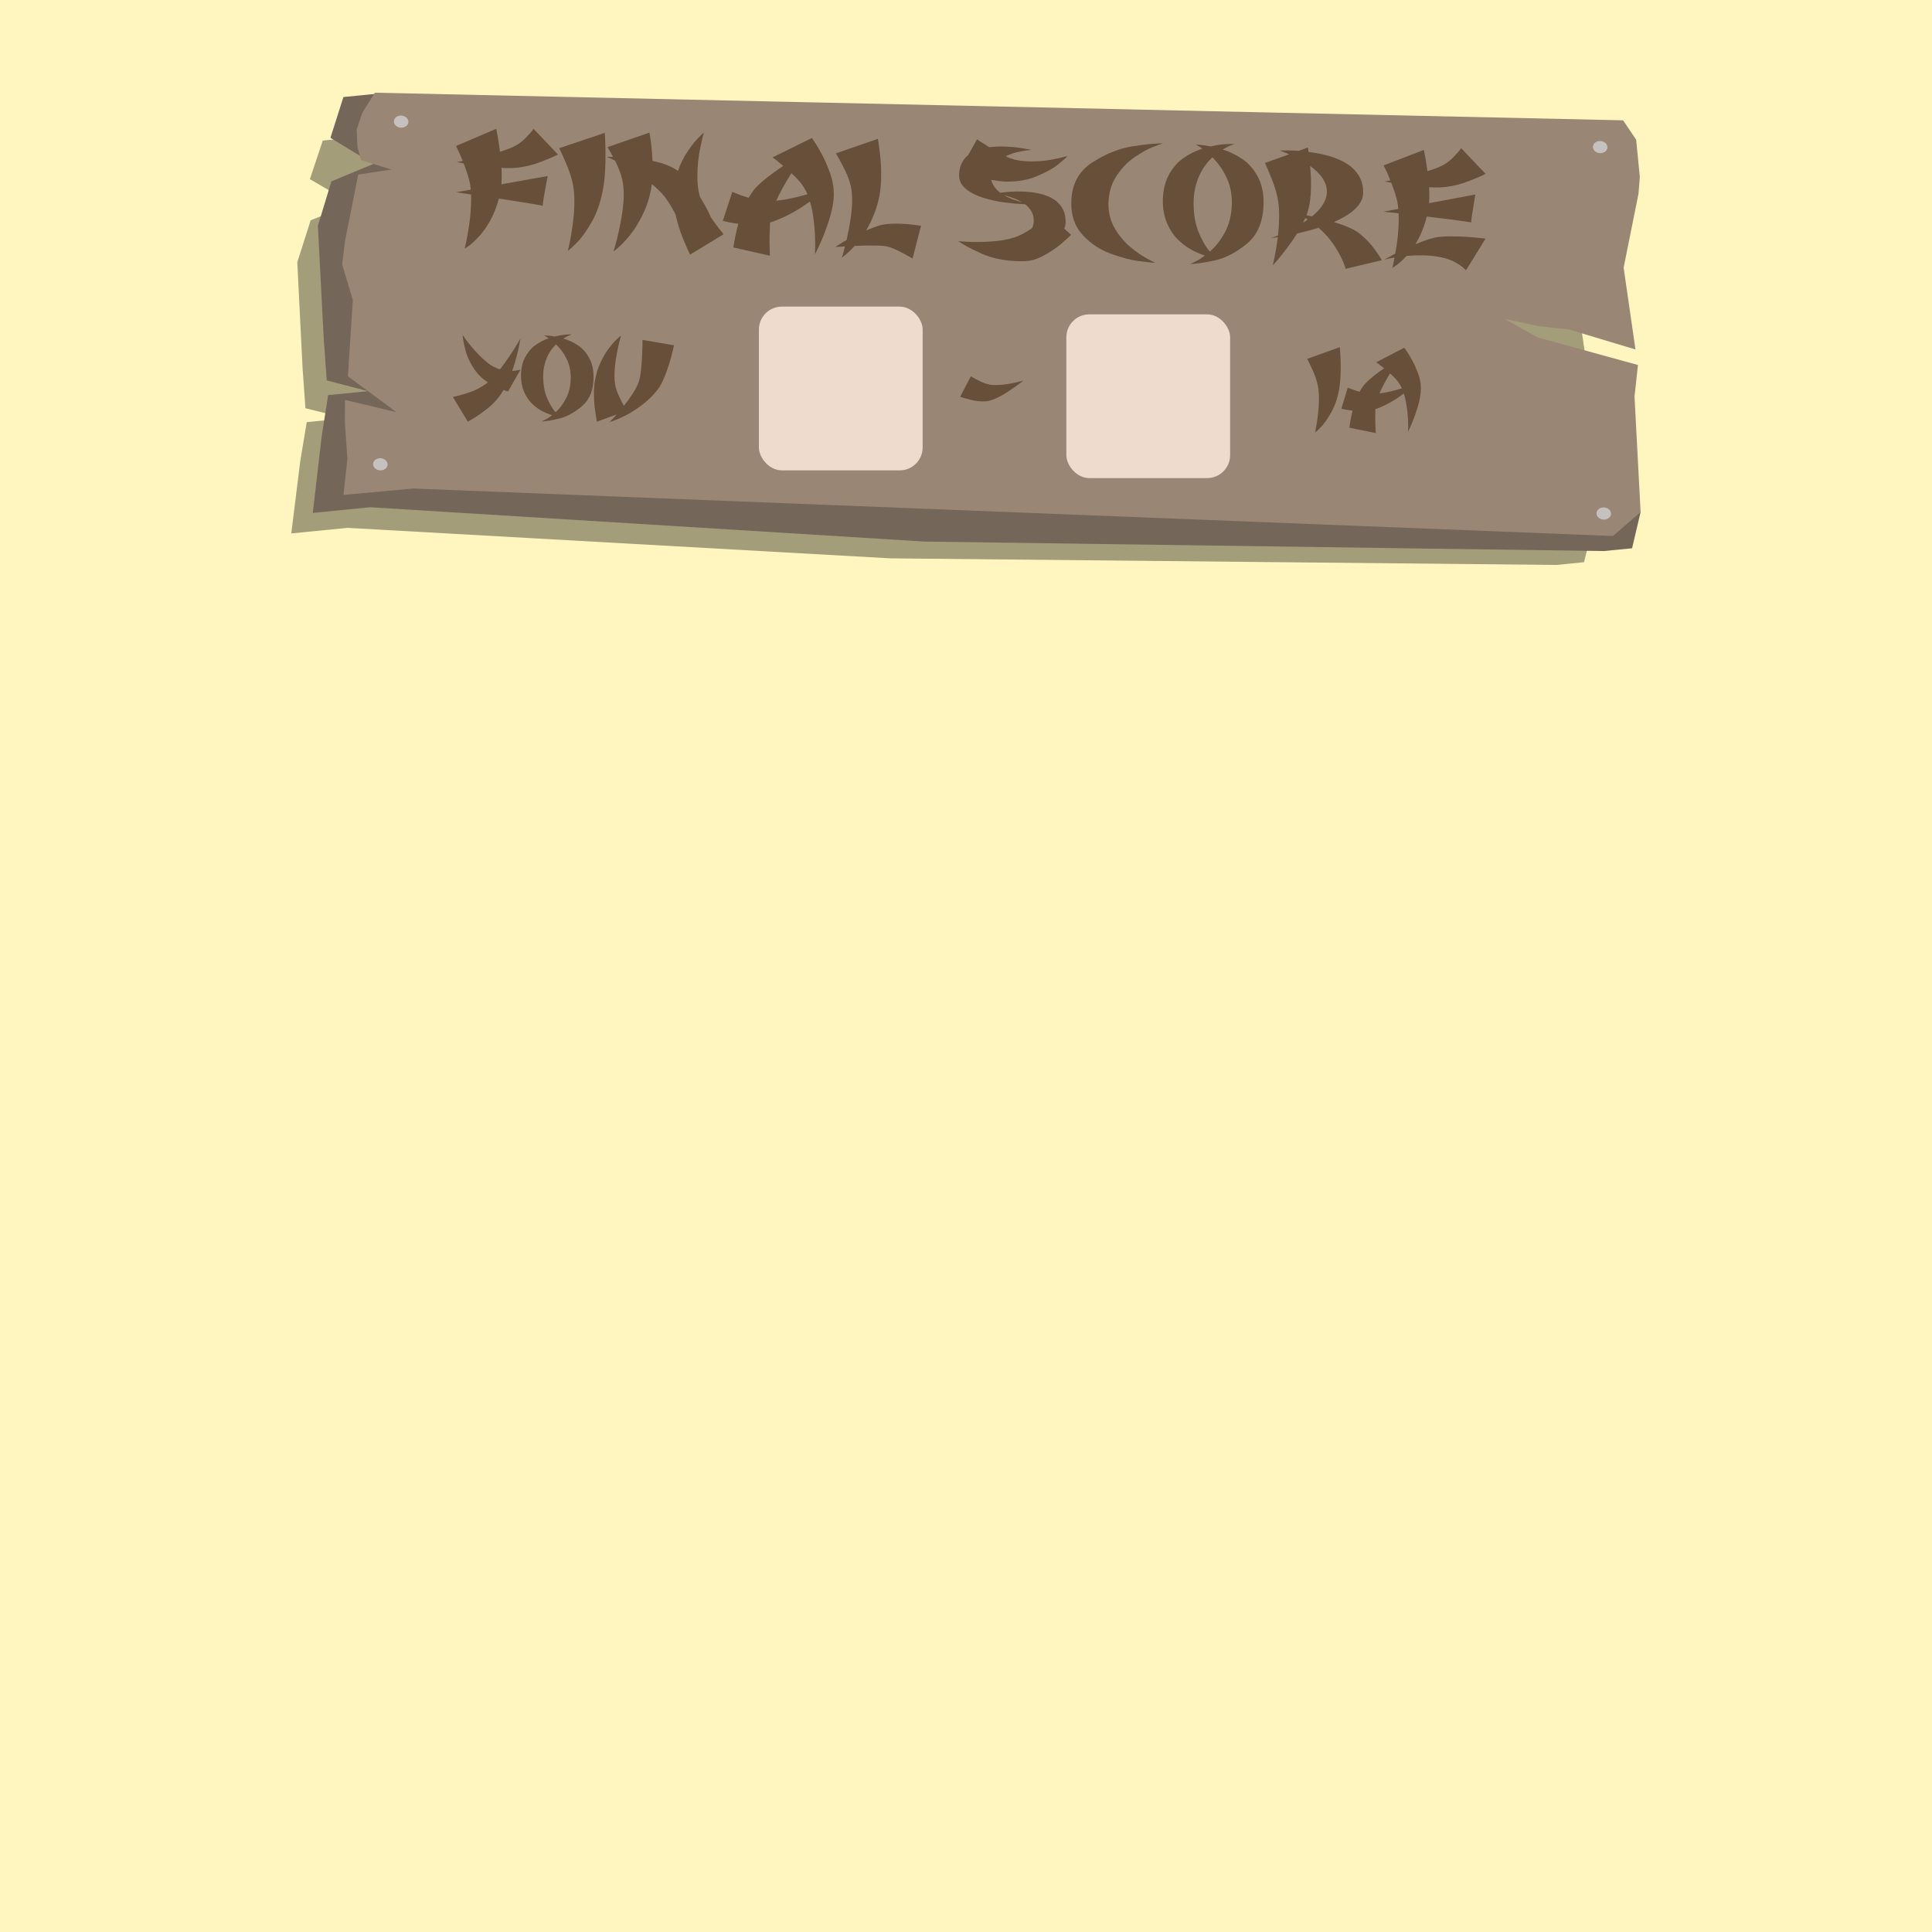 <?xml version="1.0" encoding="UTF-8"?>
<svg id="Calque_1" data-name="Calque 1" xmlns="http://www.w3.org/2000/svg" viewBox="0 0 2000 2000">
  <defs>
    <style>
      .cls-1 {
        fill: #000;
      }

      .cls-1, .cls-2, .cls-3, .cls-4, .cls-5, .cls-6, .cls-7 {
        stroke-width: 0px;
      }

      .cls-2 {
        fill: #c4c1bf;
      }

      .cls-3 {
        fill: #684f3a;
      }

      .cls-4 {
        fill: #998675;
      }

      .cls-5 {
        fill: #efdbce;
      }

      .cls-8 {
        opacity: .36;
      }

      .cls-6 {
        fill: #fff6bf;
      }

      .cls-7 {
        fill: #75665a;
      }
    </style>
  </defs>
  <rect class="cls-6" x="-.9" y="-1.14" width="2001.7" height="2001.7"/>
  <g id="Score">
    <g class="cls-8">
      <polygon class="cls-1" points="364.25 210.84 351.73 207.16 350.53 202.81 364.25 210.84"/>
      <polygon class="cls-1" points="1647.61 235.27 1632.25 307.7 1643.95 387.64 1576.67 368.35 1545.75 365.19 1511.31 358.21 1544.69 376.19 1646.45 402.82 1642.82 433.63 1648.38 542.42 1648.58 546.55 1639.79 582 1611.22 584.83 921.73 578 359.76 546.43 301.55 552.19 310.81 477.53 317.53 437 358.04 433 316.16 422.61 313.15 379.85 307.76 271.43 321.6 228.04 364.25 210.84 350.53 202.81 320.8 185.45 334.11 145.53 365.18 142.45 366.03 141.15 1632.23 163.66 1645.42 182.57 1648.98 219.02 1647.61 235.27"/>
    </g>
    <polygon class="cls-7" points="1698.35 530.06 1689.52 567.57 1660.36 570.45 956.77 560.61 383.19 525.08 323.81 530.96 332.97 451.94 339.67 409.03 381.01 404.94 338.22 393.79 335 348.5 329.08 233.68 343.05 187.78 386.51 169.73 342.06 142.69 355.5 100.45 395.4 96.5 1698.35 530.06"/>
    <polygon class="cls-4" points="1680.23 124.56 388.06 95.95 375.14 116.54 369.26 133.98 370.03 152.23 373.72 165.78 405.15 175.49 370.83 180.72 357.3 248.75 354.17 273.59 365.23 310.6 360.16 389.5 410.36 426.67 357.1 413.99 357.05 438.05 359.66 474.92 355.56 512.31 428 505.72 1669.75 554.87 1698.35 530.06 1698.12 525.69 1692.05 410.46 1695.62 377.84 1591.69 349.27 1557.56 330.12 1592.74 337.63 1624.3 341.1 1693.03 361.77 1680.78 277.08 1696.18 200.44 1697.53 183.22 1693.75 144.62 1680.23 124.56"/>
    <rect class="cls-5" x="785.61" y="317.41" width="169.52" height="169.52" rx="23.76" ry="23.76"/>
    <rect class="cls-5" x="1103.89" y="325.41" width="169.52" height="169.52" rx="23.76" ry="23.76"/>
    <g>
      <path class="cls-3" d="M517.54,157.17c4.56-1.63,7.51-2.67,8.84-3.1,6.82-2.5,12.45-5.97,16.89-10.41,4.44-4.43,7.45-7.88,9.03-10.34l25.31,26.62c-3.55,1.86-9.26,4.32-17.13,7.39-7.87,3.07-15.89,5.12-24.05,6.17-3.82.43-7.74.6-11.76.52-2.49-.05-4.35-.14-5.56-.27.23,3.72.3,7.41.23,11.07-.06,2.75-.15,4.73-.28,5.95l47.94-8.54c-.4,1.98-.91,4.6-1.54,7.87-.63,3.27-1.41,7.65-2.33,13.15-.93,5.5-1.4,8.78-1.43,9.85,0-.2-4.53-1.06-13.6-2.57-9.07-1.51-19.65-3.16-31.71-4.93-2.21,8.55-5.23,16.21-9.06,22.97-3.83,6.76-7.68,12.21-11.56,16.35-3.88,4.14-7.03,7.1-9.46,8.88-2.43,1.78-4.18,2.96-5.26,3.55.44-1.82,1.13-5,2.07-9.53.93-4.53,1.89-10.38,2.88-17.53.99-7.15,1.56-14.24,1.7-21.25.04-1.73.05-3.13.05-4.2,0-1.07-.02-2.21-.04-3.43-3.09-.52-5.69-.95-7.79-1.27-2.1-.32-3.84-.58-5.21-.76s-2.28-.3-2.74-.36l15.39-2.66c-.17-1.83-.52-4.28-1.07-7.35-.78-4.14-2.88-10.79-6.3-19.97-1.67-.29-3.03-.52-4.07-.7-1.04-.17-1.78-.29-2.21-.35-.43-.06-.75-.12-.95-.17.51.01,2.6-.38,6.28-1.17-1.45-3.59-2.83-6.79-4.15-9.59-1.31-2.8-2.27-4.76-2.85-5.9l41.65-17.83c.37,1.74.97,4.9,1.79,9.5.82,4.59,1.51,9.37,2.07,14.31Z"/>
      <path class="cls-3" d="M593.13,191.25c-1.19-6.38-3.39-13.35-6.58-20.89-3.2-7.54-5.75-13.19-7.66-16.95l47.18-15.88c.08.97.2,3.04.37,6.22.16,3.18.28,6.79.35,10.81.07,4.02.06,8.04-.02,12.05-.26,12.61-1.22,22.92-2.86,30.92-2.45,12.67-6.34,23.59-11.67,32.76-5.33,9.17-10.2,15.99-14.62,20.45-4.42,4.46-7.66,7.41-9.72,8.84.44-1.82,1.13-5,2.07-9.53.93-4.53,1.9-10.38,2.88-17.53.99-7.15,1.56-14.24,1.7-21.25.16-7.88-.31-14.55-1.41-20.02Z"/>
      <path class="cls-3" d="M699.31,221.93c-4.74-9.3-9.37-16.45-13.9-21.42-3.43-3.73-6.98-7.04-10.63-9.91-.13,1.27-.42,3.2-.88,5.78-1.88,9.63-4.88,18.52-8.99,26.67-4.11,8.16-8.3,14.85-12.55,20.07-4.26,5.23-7.87,9.17-10.85,11.83-2.98,2.66-5.12,4.43-6.41,5.32.76-2.32,1.89-6.32,3.38-11.99,1.49-5.67,3.03-12.84,4.61-21.53,1.58-8.69,2.45-16.77,2.6-24.25.08-3.92-.16-8.04-.73-12.38-.53-3.67-1.56-7.61-3.07-11.81-1.52-4.2-3.23-8.18-5.13-11.93-2.21-1.16-4.05-2.05-5.51-2.67-1.46-.62-2.47-1.03-3.03-1.25.41-.04.98-.07,1.72-.08.74,0,2.3,0,4.69.06-1.08-2.06-2.19-4.09-3.34-6.1-1.15-2.01-1.95-3.35-2.4-4.02l43.42-15.04c.18.97.49,2.77.92,5.4.43,2.63.86,6.15,1.31,10.56s.74,8.85.9,13.33c11.14,2.27,19.95,5.73,26.41,10.39,2.49-7.22,5.73-13.81,9.72-19.75,3.99-5.95,7.49-10.49,10.51-13.63,3.02-3.14,5.2-5.26,6.54-6.35-1.04,3.54-2.37,9.34-3.99,17.39-1.62,8.05-2.52,16.58-2.71,25.58-.19,9.36.78,17.39,2.93,24.09,4.63,7.37,8.32,14.26,11.09,20.68,3.06,4.44,5.74,8.14,8.05,11.12,2.3,2.97,4,5.11,5.09,6.4l-34.7,21.1c-1.76-3.44-4.24-9.08-7.43-16.9-3.19-7.82-5.74-16.08-7.65-24.77Z"/>
      <path class="cls-3" d="M797.1,230.38c-.06,2.85-.12,5.22-.19,7.13-.07,1.91-.15,4-.25,6.29-.07,3.41-.05,7.34.06,11.79.11,4.45.2,7.49.27,9.12l-37.82-8.57c.24-1.88.79-5.04,1.65-9.5.86-4.46,2-9.45,3.44-14.96-3.6-.48-6.88-1.03-9.85-1.65-2.96-.62-5.03-1.07-6.19-1.35l9.86-30.09c1.21.53,3.4,1.42,6.58,2.65,3.18,1.24,6.61,2.4,10.3,3.5,1.95-3.27,3.79-6,5.51-8.2,5.38-6.6,15.49-14.86,30.35-24.78-2.4-2.08-4.64-3.94-6.71-5.56-2.08-1.62-3.54-2.72-4.4-3.3l40.78-20.06c.84,1.19,2.17,3.17,4,5.96,1.82,2.79,4.09,6.78,6.81,11.97,2.71,5.19,5.23,10.94,7.54,17.25,2.31,6.3,3.69,12.28,4.13,17.94.16,2.24.22,3.95.2,5.12-.17,7.98-1.71,16.57-4.62,25.77-2.91,9.2-5.8,16.96-8.65,23.28-2.85,6.33-4.97,10.8-6.35,13.41.1,0,.19-1.77.26-5.33.09-4.37.03-9.37-.18-15-.21-5.62-.75-11.54-1.61-17.74-.86-6.2-2.06-11.83-3.58-16.9-3.41,2.52-7.25,5.13-11.53,7.81-4.28,2.68-8.99,5.26-14.12,7.72-5.14,2.46-10.37,4.55-15.7,6.27ZM835.86,201.12c-.87-2.15-2-4.36-3.37-6.63-2.5-4.38-6.93-9.45-13.26-15.23-7.16,11.6-12.4,21.13-15.7,28.59,9.18-.98,19.96-3.22,32.34-6.73Z"/>
      <path class="cls-3" d="M896.66,238.55c4.52-1.94,8.7-3.53,12.54-4.77,4.92-1.68,11.83-2.42,20.72-2.24,5.08.11,9.81.42,14.17.94,4.36.52,7.48.96,9.36,1.3l-8.79,33.85c-3.42-2.11-8.31-4.75-14.67-7.94-6.37-3.18-11.61-4.92-15.72-5.21-1.32-.13-3.5-.23-6.56-.29-7.47-.16-15.13-.04-22.97.36-3.28,3.59-6.06,6.35-8.34,8.26-2.28,1.91-3.91,3.21-4.89,3.9.27-.76.75-2.35,1.44-4.78.69-2.43,1.28-4.7,1.78-6.83-3.01.19-4.89.31-5.65.34-.76.04-1.6.08-2.52.14-.92.06-1.53.08-1.83.08.72-.49,2.26-1.49,4.6-2.99,2.34-1.5,4.7-2.92,7.07-4.24,3.58-15.69,5.48-28.83,5.7-39.41.09-4.32-.13-8.45-.66-12.38-.88-6.48-3.22-13.5-7-21.05-3.78-7.56-6.83-13.16-9.15-16.82l43.5-15.04c.64,3.42,1.4,8.99,2.28,16.72.88,7.72,1.23,15.88,1.05,24.48-.13,6.36-.71,12.35-1.75,17.97-2.45,12.31-7.02,24.19-13.71,35.65Z"/>
      <path class="cls-3" d="M1041.1,161.68c.25.11.47.21.64.32.18.11.46.26.87.48,6.15,2.88,13.77,4.41,22.87,4.6,8.29.17,16.15-.46,23.58-1.91s12.79-2.67,16.06-3.67c-1.77,2-5.15,5.01-10.14,9.01-4.99,4-12.26,7.98-21.8,11.94-9.54,3.96-20.27,5.81-32.16,5.56-4.02-.19-8.96-.8-14.84-1.84,1.12,5.03,4.2,9.5,9.26,13.4,7.04-1.02,14.25-1.46,21.62-1.3,6.1.13,11.8.7,17.09,1.73,5.29,1.03,10.15,2.71,14.58,5.07,4.43,2.35,7.96,5.63,10.59,9.82,2.63,4.2,3.89,9.34,3.76,15.43-.05,2.24-.5,4.36-1.35,6.37l7.04,6.39c-1.87,1.95-5.11,4.92-9.72,8.9-4.61,3.98-10.47,7.99-17.57,12.02-7.1,4.03-13.99,6.16-20.66,6.38-1.32.07-3.31.08-5.95.03-15-.31-28.11-3.02-39.32-8.13-11.21-5.11-19.05-9.32-23.5-12.63,1.02.12,3.24.28,6.67.48,3.43.2,6.11.32,8.04.36,9,.19,17.81-.2,26.42-1.16,8.62-.96,16.03-2.85,22.25-5.67,3.85-1.75,8.18-4.25,12.97-7.5,1.12-2.36,1.7-4.86,1.76-7.5.14-6.65-2.82-12.37-8.88-17.17-7.42-.36-14.73-1.02-21.93-1.98-7.2-.96-14.43-2.58-21.68-4.84-7.25-2.26-13.23-5.34-17.93-9.22-4.7-3.89-6.99-8.65-6.87-14.3.1-4.63.97-8.66,2.62-12.12,1.65-3.45,3.89-6.26,6.74-8.44l9.19-16.37c-.2,0,4.01,2.73,12.65,8.2,4.59-.62,9.45-.87,14.59-.76,6.41.13,12.27.63,17.6,1.47,5.32.85,9.12,1.55,11.4,2.11-2.44.1-6.21.61-11.29,1.52-5.08.91-10.16,2.56-15.25,4.95ZM1039.26,202.08c5.28,3.06,11.53,5.46,18.77,7.18-4.67-2.79-10.93-5.19-18.77-7.18Z"/>
      <path class="cls-3" d="M1147.43,210.9c-.05,9.51,2.18,18.06,6.67,25.66s9.77,13.91,15.82,18.95c6.05,5.04,11.38,8.82,15.98,11.36s7.91,4.23,9.93,5.09c-3.66-.08-9.57-.67-17.74-1.78-8.17-1.11-17.74-3.69-28.72-7.73-10.98-4.04-20.52-10.45-28.63-19.21-8.11-8.76-12.02-20.11-11.73-34.05.38-18.25,7.59-31.91,21.65-40.98,14.05-9.07,28.08-14.66,42.09-16.79,14.01-2.12,24.44-3.14,31.31-3.05-2.3.61-6.08,1.99-11.34,4.11-5.26,2.13-11.4,5.6-18.42,10.41-7.02,4.81-13.19,11.25-18.52,19.3s-8.11,17.62-8.34,28.71Z"/>
      <path class="cls-3" d="M1244.75,153.87c-1.81-1.21-3.26-2.14-4.37-2.8-1.11-.66-1.88-1.12-2.34-1.38,1.58.03,3.71.19,6.4.48,2.69.29,5.66.77,8.9,1.44,5.06-1.22,9.67-1.97,13.82-2.27,4.15-.29,7.8-.41,10.96-.34-.87.24-2.5.85-4.88,1.84s-4.87,2.3-7.45,3.93c7.68,2.45,14.68,5.9,21,10.36,6.32,4.46,11.49,10.55,15.53,18.29,4.03,7.74,5.94,17,5.72,27.78-.38,18.3-6.21,32.06-17.49,41.26-11.28,9.2-22.53,14.97-33.74,17.3-11.21,2.33-19.57,3.52-25.06,3.56,1.23-.43,3.23-1.33,6.01-2.7,2.78-1.37,5.95-3.39,9.51-6.06-5.15-1.74-10.08-3.91-14.78-6.53-4.7-2.62-9.28-6.18-13.74-10.7-4.46-4.52-8.08-10.13-10.87-16.82-2.79-6.7-4.16-14.39-4.13-23.09.21-10.27,2.28-19.04,6.19-26.31,3.92-7.27,8.88-13.04,14.9-17.32,6.01-4.27,12.66-7.58,19.93-9.92ZM1255.02,162.86c-3.42,3.18-6.57,6.98-9.43,11.4-2.87,4.42-5.21,9.54-7.04,15.38-1.83,5.84-2.81,12.29-2.96,19.36-.09,11.8,1.5,21.89,4.79,30.28,3.28,8.38,7.28,15.45,12,21.19,6.42-5.56,11.78-12.5,16.08-20.8,4.29-8.3,6.56-18.02,6.79-29.16.06-10.12-1.84-19.16-5.69-27.13-3.85-7.96-8.7-14.8-14.53-20.52Z"/>
      <path class="cls-3" d="M1354.63,157.3c7.25.86,14.13,2.2,20.63,4.02,6.5,1.81,12.49,4.33,17.96,7.55,5.48,3.22,9.87,7.42,13.17,12.6,3.3,5.18,4.88,11.31,4.73,18.37-.23,11.24-10.34,21.25-30.31,30.04,12.59,3.77,21.46,7.75,26.61,11.92,6.4,5.27,11.52,10.57,15.35,15.89,3.83,5.32,6.38,9.21,7.65,11.68l-37.5,8.91c-.14-.67-.49-1.89-1.07-3.68-.57-1.79-1.74-4.49-3.49-8.09-1.76-3.6-4.04-7.59-6.85-11.97-4.64-7.01-10.13-13.26-16.47-18.73-7.88,2.38-15.33,4.36-22.33,5.94-3.21,5.17-6.71,10.25-10.5,15.23-3.79,4.98-6.91,8.91-9.37,11.79-2.45,2.87-4.2,4.88-5.24,6.03.5-2.18,1.27-5.86,2.29-11.05,1.02-5.19,1.99-11.26,2.9-18.21-2.76.4-4.55.66-5.39.76-.84.11-1.49.21-1.95.3.05,0,2.56-.94,7.54-2.82.64-6.19,1.01-12.06,1.13-17.6.16-7.68-.26-14.25-1.27-19.71-1.09-6.13-3.15-13.02-6.17-20.69-3.02-7.67-5.41-13.38-7.16-17.12l25.06-8.94c-2.52-1.12-4.61-1.99-6.28-2.61-1.67-.62-2.83-1.04-3.48-1.26.66-.04,1.87-.08,3.63-.12s3.93-.03,6.52.02c1.93.04,3.58.09,4.96.14,1.37.05,2.9.12,4.57.21l9.46-3.39s.27,1.53.67,4.59ZM1353.78,227.25c-1.21-.64-2.09-1.11-2.64-1.43-.27.61-1.01,2.19-2.24,4.76,2.06-1.23,3.68-2.34,4.88-3.33ZM1358.12,224.06c9.99-8.18,15.15-16.52,15.48-25.01.2-9.76-5.58-18.83-17.36-27.22.37,4.13.63,8,.79,11.61.15,3.62.19,7.2.12,10.76-.18,8.85-1.08,16.28-2.68,22.3-.44,1.72-1.1,3.84-1.96,6.37,3.09.62,4.96,1.02,5.62,1.19Z"/>
      <path class="cls-3" d="M1479.35,210.34l47.95-8.99c-.29,1.82-.77,4.7-1.44,8.63-.67,3.93-1.31,7.9-1.93,11.9-.62,4.01-.94,6.82-.98,8.45,0-.15-2.51-.59-7.53-1.3-5.02-.71-10.15-1.39-15.37-2.04-5.23-.64-12.91-1.58-23.06-2.81-2.66,10.68-6.6,20.24-11.81,28.67,10.88-4.61,19.4-7.17,25.57-7.71,4.33-.42,9.75-.56,16.26-.42,5.44.11,10.19.33,14.26.64,4.06.31,7.56.64,10.51.98,2.94.34,4.95.57,6.01.7l-20.22,32.85c-.59-.73-1.83-1.89-3.7-3.51-1.87-1.61-4.72-3.43-8.55-5.44-3.82-2.01-8.29-3.53-13.41-4.55-3.39-.73-6.55-1.24-9.47-1.53-2.92-.29-6.26-.47-10.02-.55-4.22-.09-9.64.1-16.26.58-3.23,3.49-6.22,6.29-8.99,8.4-2.77,2.11-4.71,3.48-5.85,4.11.22-.71.57-2.12,1.04-4.25.48-2.13.89-4.28,1.24-6.46-3.06.44-5.41.85-7.04,1.23-1.64.37-2.79.66-3.45.84-.15,0,3.58-2.06,11.19-6.18,2.22-11.3,3.44-22.46,3.67-33.49.04-1.83,0-4.58-.13-8.24-2.94-.32-5.59-.61-7.95-.89-2.36-.28-4.11-.48-5.25-.61-1.14-.12-1.94-.22-2.4-.28l15.39-2.81c-.17-1.53-.53-3.93-1.07-7.19-.78-4.14-2.88-10.79-6.3-19.97-1.67-.29-3.03-.52-4.07-.7-1.04-.17-1.77-.29-2.21-.35-.43-.06-.75-.12-.95-.17.51,0,2.6-.38,6.28-1.17-1.45-3.59-2.83-6.79-4.15-9.59-1.31-2.8-2.27-4.76-2.85-5.9l41.61-16c.37,1.58.93,4.32,1.66,8.2.73,3.88,1.43,8.47,2.08,13.78,2.51-.71,5.5-1.74,8.99-3.09,6.82-2.5,12.45-5.97,16.89-10.41,4.44-4.43,7.45-7.88,9.03-10.34l25.31,26.62c-3.55,1.86-9.26,4.32-17.13,7.39-7.87,3.07-15.89,5.12-24.05,6.17-3.82.43-7.74.6-11.76.52-2.49-.05-4.35-.14-5.56-.27.23,3.72.3,7.48.22,11.3-.05,2.39-.14,4.14-.26,5.26Z"/>
    </g>
    <g>
      <path class="cls-2" d="M422.75,125.4c.46,3.46-2.51,6.5-6.64,6.79-4.13.29-7.85-2.28-8.31-5.73s2.51-6.5,6.64-6.79,7.85,2.28,8.31,5.73Z"/>
      <path class="cls-2" d="M401.21,480.11c.46,3.46-2.51,6.5-6.64,6.79-4.13.29-7.85-2.28-8.31-5.73-.46-3.46,2.51-6.5,6.64-6.79,4.13-.29,7.85,2.28,8.31,5.73Z"/>
      <path class="cls-2" d="M1663.99,151.73c.46,3.46-2.51,6.5-6.64,6.79-4.13.29-7.85-2.28-8.31-5.73s2.51-6.5,6.64-6.79,7.85,2.28,8.31,5.73Z"/>
      <path class="cls-2" d="M1667.68,531.07c.46,3.46-2.51,6.5-6.64,6.79-4.13.29-7.85-2.28-8.31-5.73-.46-3.46,2.51-6.5,6.64-6.79,4.13-.29,7.85,2.28,8.31,5.73Z"/>
    </g>
    <path class="cls-3" d="M1005.01,389.55c2.16,1.37,5.47,3.14,9.92,5.32,4.46,2.18,8.74,3.41,12.86,3.7,6.56.14,12.81-.39,18.77-1.59,5.95-1.2,10.26-2.2,12.92-3.01-3.62,2.97-9.11,6.88-16.46,11.75-7.35,4.87-13.94,7.97-19.77,9.32-1.69.37-3.78.53-6.27.48-4.37-.09-8.79-.71-13.24-1.87-4.45-1.16-7.71-2.11-9.78-2.86l11.05-21.23Z"/>
    <g>
      <path class="cls-3" d="M505.02,395.84c-2.64-1.76-4.97-3.56-7.01-5.41-2.03-1.85-3.93-3.98-5.69-6.4-5.28-7.47-8.79-14.73-10.55-21.78s-2.71-12.17-2.86-15.35c.84,1.25,2.43,3.42,4.75,6.51,2.33,3.09,5.41,6.74,9.24,10.93,3.83,4.19,7.98,8.08,12.45,11.67,3.55,2.86,7.64,4.96,12.26,6.32,3.44-4.43,6.72-8.97,9.81-13.62,3.1-4.65,5.58-8.53,7.45-11.64s3.17-5.31,3.9-6.59c-.18,1.17-.58,3.3-1.18,6.4-.6,3.09-1.54,7.14-2.8,12.14-1.26,5-2.78,9.97-4.53,14.91,2.05-.07,3.85-.26,5.39-.55,1.54-.29,2.58-.53,3.13-.71l-12.81,22.52c-.4,0-1.98-.49-4.73-1.48-2.05,3.59-4.31,6.81-6.76,9.67-3.08,3.66-6.87,7.23-11.38,10.71s-8.4,6.23-11.68,8.24c-3.28,2.01-5.65,3.42-7.12,4.23l-15.5-25.65c3.52-.58,8.79-2,15.83-4.26,7.04-2.25,13.54-5.63,19.51-10.13.44-.29.73-.51.88-.66Z"/>
      <path class="cls-3" d="M568.05,350.14c-1.32-.84-2.38-1.49-3.19-1.95-.81-.46-1.37-.78-1.7-.96,1.13,0,2.67.08,4.61.25,1.94.17,4.08.47,6.43.91,3.62-.95,6.93-1.57,9.91-1.84,2.98-.27,5.61-.41,7.88-.41-.62.18-1.79.65-3.49,1.4-1.7.75-3.47,1.73-5.3,2.94,5.57,1.65,10.66,4.03,15.27,7.14,4.61,3.11,8.43,7.42,11.45,12.94,3.02,5.51,4.53,12.15,4.53,19.91,0,13.18-3.99,23.17-11.97,29.96-7.98,6.79-15.99,11.11-24.03,12.96-8.04,1.85-14.03,2.83-17.99,2.94.88-.33,2.31-1.01,4.28-2.03,1.98-1.02,4.23-2.53,6.76-4.5-3.73-1.17-7.31-2.66-10.74-4.48-3.42-1.81-6.77-4.31-10.05-7.5-3.28-3.19-5.97-7.17-8.07-11.95-2.11-4.78-3.21-10.3-3.32-16.56,0-7.4,1.35-13.74,4.06-19.03,2.71-5.29,6.2-9.52,10.46-12.69,4.27-3.17,9-5.65,14.2-7.44ZM575.57,356.46c-2.42,2.34-4.62,5.13-6.62,8.35-2,3.22-3.61,6.95-4.83,11.18-1.23,4.23-1.84,8.89-1.84,13.98.11,8.5,1.41,15.74,3.9,21.72,2.49,5.99,5.47,11.01,8.95,15.08,4.54-4.1,8.29-9.17,11.26-15.21s4.45-13.07,4.45-21.09c-.11-7.29-1.61-13.77-4.5-19.44s-6.48-10.53-10.77-14.56Z"/>
      <path class="cls-3" d="M645.85,420.12c7.46-9.37,12.53-17.43,15.2-24.17.95-2.64,1.71-6.27,2.28-10.9.57-4.63.98-9.51,1.24-14.64.26-5.13.41-9.15.47-12.08.05-2.93.08-5.09.08-6.48l32.6,5.6c-.51,2.49-1.48,6.5-2.91,12.03-1.43,5.53-3.48,11.81-6.17,18.84-2.69,7.03-5.7,12.54-9.03,16.53-4.5,5.46-9.54,10.28-15.12,14.47s-10.74,7.52-15.48,10c-4.74,2.47-8.65,4.29-11.75,5.46-3.09,1.17-5.24,1.94-6.45,2.31.18,0,2.73-2.69,7.63-8.07l-20.53,7.52c-.51-2.45-1.15-6.45-1.92-12-.77-5.55-1.15-11.4-1.15-17.55,0-4.69.35-9.01,1.04-12.96,1.21-7.03,3.22-13.49,6.04-19.39,2.82-5.9,5.78-10.82,8.89-14.78,3.11-3.95,5.66-6.85,7.66-8.68,1.99-1.83,3.45-3.08,4.36-3.74-.51,1.68-1.26,4.58-2.25,8.68-.99,4.1-1.99,9.29-2.99,15.57-1.01,6.28-1.51,12.11-1.51,17.49,0,3.22.24,6.19.71,8.9.84,5.53,3.86,12.87,9.06,22.02Z"/>
    </g>
    <g>
      <path class="cls-3" d="M1364.06,398.53c-.95-4.58-2.64-9.56-5.05-14.94-2.42-5.38-4.34-9.41-5.77-12.08l33.72-12.14c.07.7.19,2.19.36,4.48.17,2.29.3,4.88.41,7.77s.17,5.79.17,8.68c0,9.08-.53,16.51-1.59,22.3-1.57,9.15-4.21,17.07-7.91,23.75-3.7,6.68-7.11,11.66-10.22,14.94-3.11,3.28-5.4,5.45-6.87,6.51.29-1.32.74-3.62,1.35-6.89.6-3.28,1.21-7.5,1.81-12.66.6-5.16.91-10.27.91-15.32,0-5.68-.44-10.47-1.32-14.39Z"/>
      <path class="cls-3" d="M1423.76,423.63c0,2.05,0,3.76-.03,5.14s-.05,2.88-.08,4.53c0,2.45.07,5.28.22,8.49.15,3.21.26,5.39.33,6.56l-27.35-5.6c.14-1.35.49-3.64,1.04-6.87.55-3.22,1.3-6.83,2.25-10.82-2.6-.29-4.97-.64-7.11-1.04-2.14-.4-3.63-.7-4.48-.88l6.65-21.81c.88.37,2.47.97,4.78,1.81,2.31.84,4.8,1.63,7.47,2.36,1.35-2.38,2.64-4.38,3.85-5.99,3.77-4.83,10.93-10.93,21.47-18.29-1.76-1.46-3.4-2.76-4.92-3.9s-2.59-1.9-3.21-2.31l29.06-15.05c.62.84,1.61,2.25,2.97,4.23,1.35,1.98,3.05,4.82,5.08,8.51,2.03,3.7,3.93,7.8,5.68,12.3s2.84,8.79,3.24,12.85c.15,1.61.22,2.84.22,3.68,0,5.75-.98,11.96-2.94,18.62s-3.92,12.29-5.88,16.89c-1.96,4.6-3.41,7.85-4.37,9.75.07,0,.11-1.28.11-3.84,0-3.15-.12-6.75-.36-10.79-.24-4.05-.71-8.29-1.43-12.74-.71-4.45-1.66-8.49-2.83-12.11-2.42,1.87-5.15,3.8-8.18,5.79-3.04,2-6.39,3.92-10.05,5.77-3.66,1.85-7.4,3.43-11.21,4.75ZM1451.22,401.99c-.66-1.54-1.5-3.11-2.53-4.72-1.87-3.11-5.13-6.7-9.78-10.77-4.98,8.46-8.61,15.4-10.88,20.82,6.59-.84,14.32-2.62,23.18-5.33Z"/>
    </g>
  </g>
</svg>